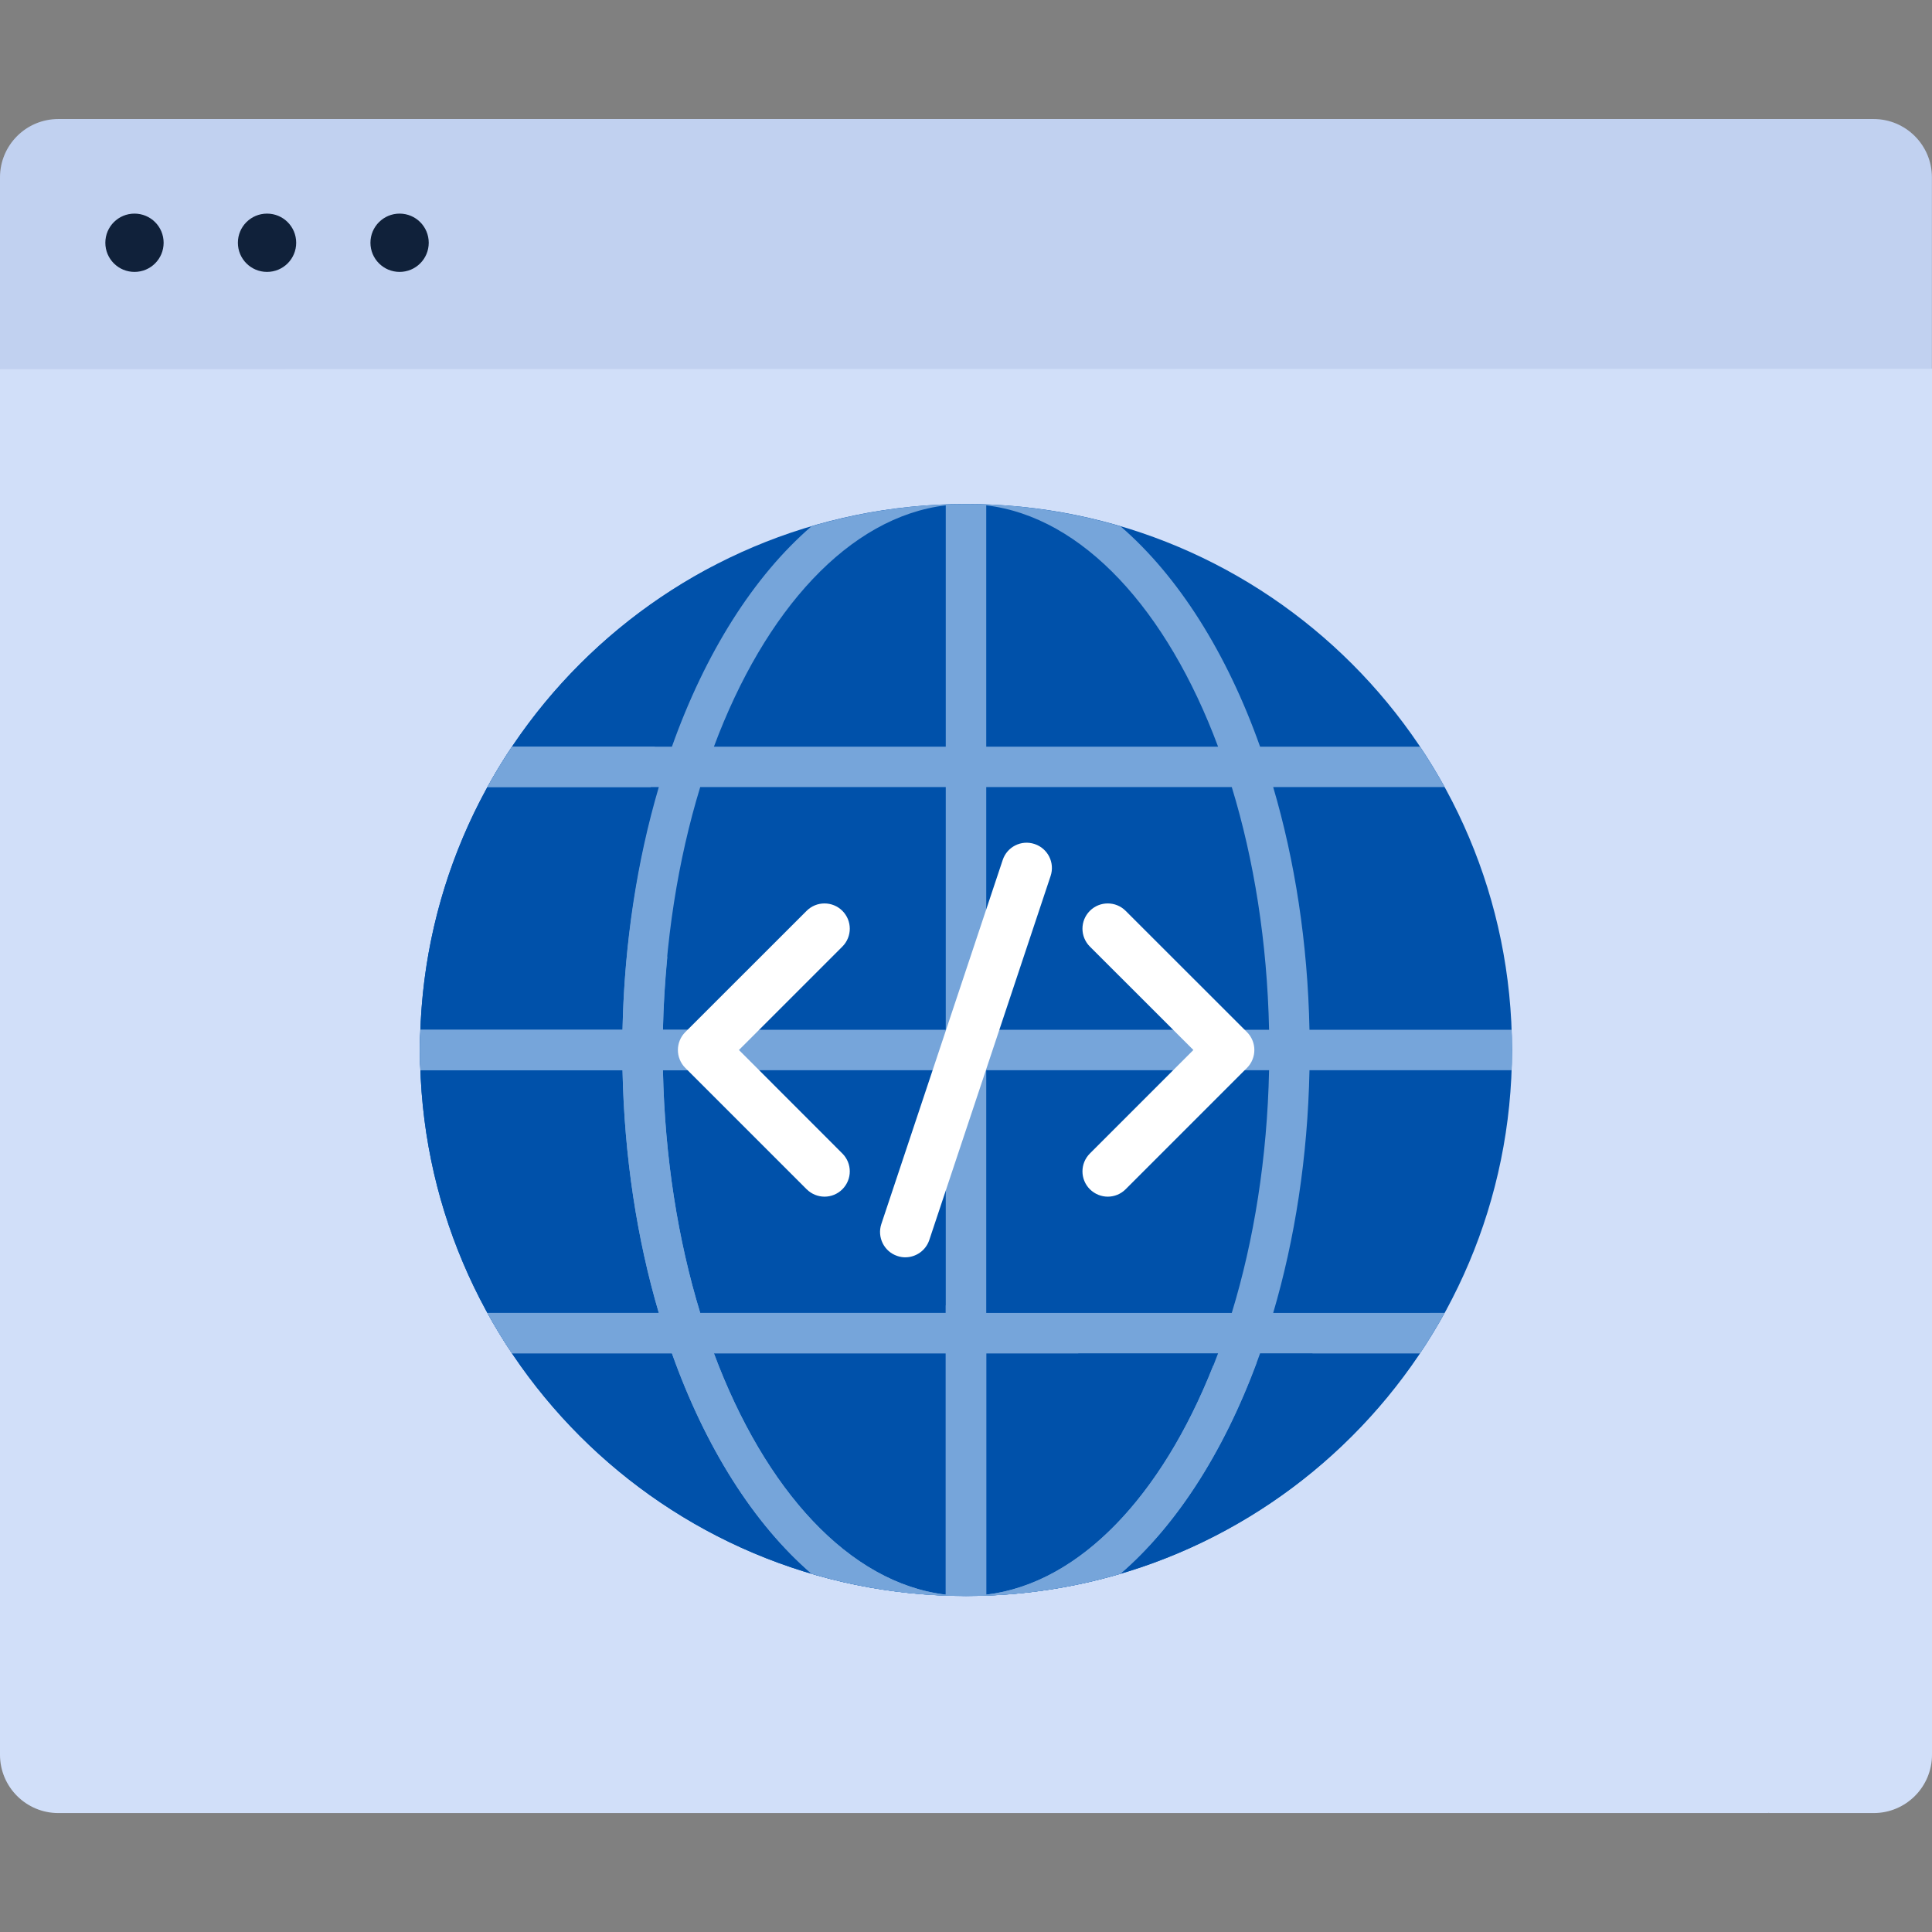 <svg width="23" height="23" viewBox="0 0 23 23" fill="none" xmlns="http://www.w3.org/2000/svg">
<rect x="0" y="0" width="23" height="23" fill="#808080" stroke="none"/>
<g clip-path="url(#clip0_1304_6927)">
<path d="M0.694 21.584C0.311 21.584 0 21.273 0 20.89V4.395L0.463 2.26C0.463 1.876 0.774 1.565 1.157 1.565L21.522 1.708C21.905 1.708 22.537 2.019 22.537 2.219V19.926C22.537 20.493 21.85 21.447 21.467 21.447L21.047 21.584H0.694Z" fill="#D1DFF9"/>
<g clip-path="url(#clip1_1304_6927)">
<path d="M11.5 19C15.09 19 18 16.09 18 12.5C18 8.91 15.09 6 11.5 6C7.91 6 5 8.91 5 12.5C5 16.09 7.91 19 11.5 19Z" fill="#0051AA"/>
<path d="M14.237 16.263C10.647 16.263 7.737 13.352 7.737 9.763C7.737 8.673 8.008 7.647 8.482 6.745C6.413 7.833 5 10 5 12.499C5 16.089 7.91 18.999 11.5 18.999C14 18.999 16.167 17.586 17.254 15.517C16.352 15.991 15.327 16.263 14.237 16.263Z" fill="#0051AA"/>
<path d="M15.157 9.37H17.198C17.107 9.205 17.009 9.045 16.905 8.889H15.001C14.604 7.77 14.026 6.858 13.339 6.265C12.755 6.094 12.139 6 11.5 6C10.861 6 10.245 6.094 9.661 6.265C8.974 6.858 8.397 7.77 7.999 8.889H6.095C5.991 9.045 5.893 9.205 5.802 9.37H7.843C7.585 10.245 7.432 11.224 7.411 12.259H5.006C5.003 12.339 5 12.419 5 12.5C5 12.581 5.003 12.661 5.006 12.741H7.411C7.432 13.776 7.585 14.755 7.843 15.63H5.803C5.893 15.795 5.991 15.955 6.095 16.111H7.999C8.397 17.23 8.974 18.142 9.661 18.735C10.245 18.906 10.861 19 11.5 19C12.139 19 12.755 18.906 13.339 18.735C14.026 18.142 14.604 17.23 15.001 16.111H16.905C17.009 15.955 17.107 15.795 17.198 15.63H15.157C15.415 14.755 15.568 13.776 15.589 12.741H17.994C17.997 12.661 18 12.581 18 12.5C18 12.419 17.997 12.339 17.994 12.259H15.589C15.568 11.224 15.415 10.245 15.157 9.37ZM11.259 18.984C10.11 18.847 9.106 17.739 8.499 16.111H11.259V18.984ZM11.259 15.63H8.336C8.072 14.767 7.914 13.785 7.892 12.741H11.259L11.259 15.63ZM11.259 12.259H7.892C7.914 11.215 8.072 10.233 8.336 9.37H11.259V12.259ZM11.259 8.889H8.499C9.106 7.261 10.11 6.153 11.259 6.016V8.889ZM11.741 6.016C12.89 6.153 13.894 7.261 14.501 8.889H11.741V6.016ZM11.741 18.984V16.111H14.501C13.894 17.739 12.89 18.847 11.741 18.984ZM14.664 15.63H11.741V12.741H15.108C15.086 13.785 14.928 14.767 14.664 15.63ZM11.741 12.259V9.37H14.664C14.928 10.233 15.086 11.215 15.108 12.259H11.741Z" fill="#76A5DA"/>
<path d="M14.443 16.257C13.832 17.804 12.855 18.851 11.741 18.984V16.111H12.84C12.283 15.989 11.753 15.795 11.259 15.54V15.63H8.336C8.072 14.767 7.914 13.785 7.892 12.741H8.46C8.378 12.584 8.303 12.423 8.234 12.259H7.892C7.898 11.966 7.918 11.68 7.944 11.398C7.811 10.881 7.739 10.34 7.737 9.782C7.546 10.549 7.429 11.382 7.411 12.259H5.008C5.006 12.339 5 12.419 5 12.5C5 12.581 5.003 12.661 5.006 12.741H7.411C7.432 13.776 7.585 14.755 7.843 15.63H5.803C5.893 15.794 5.991 15.955 6.095 16.111H7.999C8.397 17.23 8.974 18.142 9.661 18.734C10.245 18.906 10.861 19 11.5 19C12.139 19 12.756 18.906 13.339 18.734C14.003 18.162 14.563 17.289 14.96 16.221C14.789 16.24 14.617 16.251 14.443 16.257ZM11.259 18.984C10.11 18.847 9.106 17.739 8.499 16.111H11.259V18.984Z" fill="#76A5DA"/>
<path d="M17.192 15.63H17.026C16.583 15.841 16.113 16.004 15.621 16.111H16.898C17.002 15.955 17.101 15.795 17.192 15.63Z" fill="#76A5DA"/>
<path d="M5.805 9.37H7.747C7.757 9.208 7.774 9.048 7.796 8.889H6.099C5.995 9.045 5.896 9.205 5.805 9.37Z" fill="#76A5DA"/>
<path d="M10.777 14.968C10.746 14.968 10.714 14.963 10.682 14.952C10.525 14.9 10.44 14.729 10.492 14.572L11.937 10.238C11.989 10.081 12.158 9.995 12.317 10.048C12.475 10.101 12.56 10.271 12.507 10.429L11.063 14.762C11.021 14.888 10.903 14.968 10.777 14.968Z" fill="white"/>
<path d="M9.816 14.246C9.739 14.246 9.662 14.216 9.603 14.158L8.158 12.713C8.041 12.595 8.041 12.405 8.158 12.287L9.603 10.843C9.72 10.726 9.911 10.726 10.028 10.843C10.146 10.961 10.146 11.151 10.028 11.269L8.797 12.5L10.028 13.732C10.146 13.85 10.146 14.04 10.028 14.158C9.97 14.216 9.893 14.246 9.816 14.246Z" fill="white"/>
<path d="M13.188 14.246C13.111 14.246 13.034 14.216 12.975 14.158C12.857 14.04 12.857 13.85 12.975 13.732L14.207 12.5L12.975 11.269C12.857 11.151 12.857 10.961 12.975 10.843C13.092 10.726 13.283 10.726 13.4 10.843L14.845 12.287C14.962 12.405 14.962 12.595 14.845 12.713L13.4 14.158C13.342 14.216 13.265 14.246 13.188 14.246Z" fill="white"/>
</g>
<path d="M22.818 2.279V4.243L21.585 4.39L0 4.395V2.111C0 1.728 0.311 1.417 0.694 1.417H20.923L22.004 1.465C22.387 1.465 22.818 1.895 22.818 2.279Z" fill="#C1D1F0"/>
<path d="M22.433 3.989L23 4.39V20.889C23 21.273 22.689 21.584 22.306 21.584H21.047L21.193 21.497C21.436 21.353 21.585 21.092 21.585 20.809V4.39L22.433 3.989Z" fill="#D1DFF9"/>
<path d="M22.999 2.111V4.39H21.584V2.317C21.584 1.983 21.401 1.676 21.107 1.517L20.922 1.417H22.305C22.688 1.417 22.999 1.728 22.999 2.111Z" fill="#C1D1F0"/>
<path d="M1.601 3.237C1.793 3.237 1.948 3.082 1.948 2.89C1.948 2.698 1.793 2.543 1.601 2.543C1.409 2.543 1.254 2.698 1.254 2.89C1.254 3.082 1.409 3.237 1.601 3.237Z" fill="#10213A"/>
<path d="M3.179 3.237C3.371 3.237 3.526 3.082 3.526 2.89C3.526 2.698 3.371 2.543 3.179 2.543C2.987 2.543 2.832 2.698 2.832 2.89C2.832 3.082 2.987 3.237 3.179 3.237Z" fill="#10213A"/>
<path d="M4.757 3.237C4.949 3.237 5.104 3.082 5.104 2.89C5.104 2.698 4.949 2.543 4.757 2.543C4.566 2.543 4.41 2.698 4.41 2.89C4.41 3.082 4.566 3.237 4.757 3.237Z" fill="#10213A"/>
</g>
<defs>
<clipPath id="clip0_1304_6927">
<rect width="23" height="23" fill="white"/>
</clipPath>
<clipPath id="clip1_1304_6927">
<rect width="13" height="13" fill="white" transform="translate(5 6)"/>
</clipPath>
</defs>
</svg>
